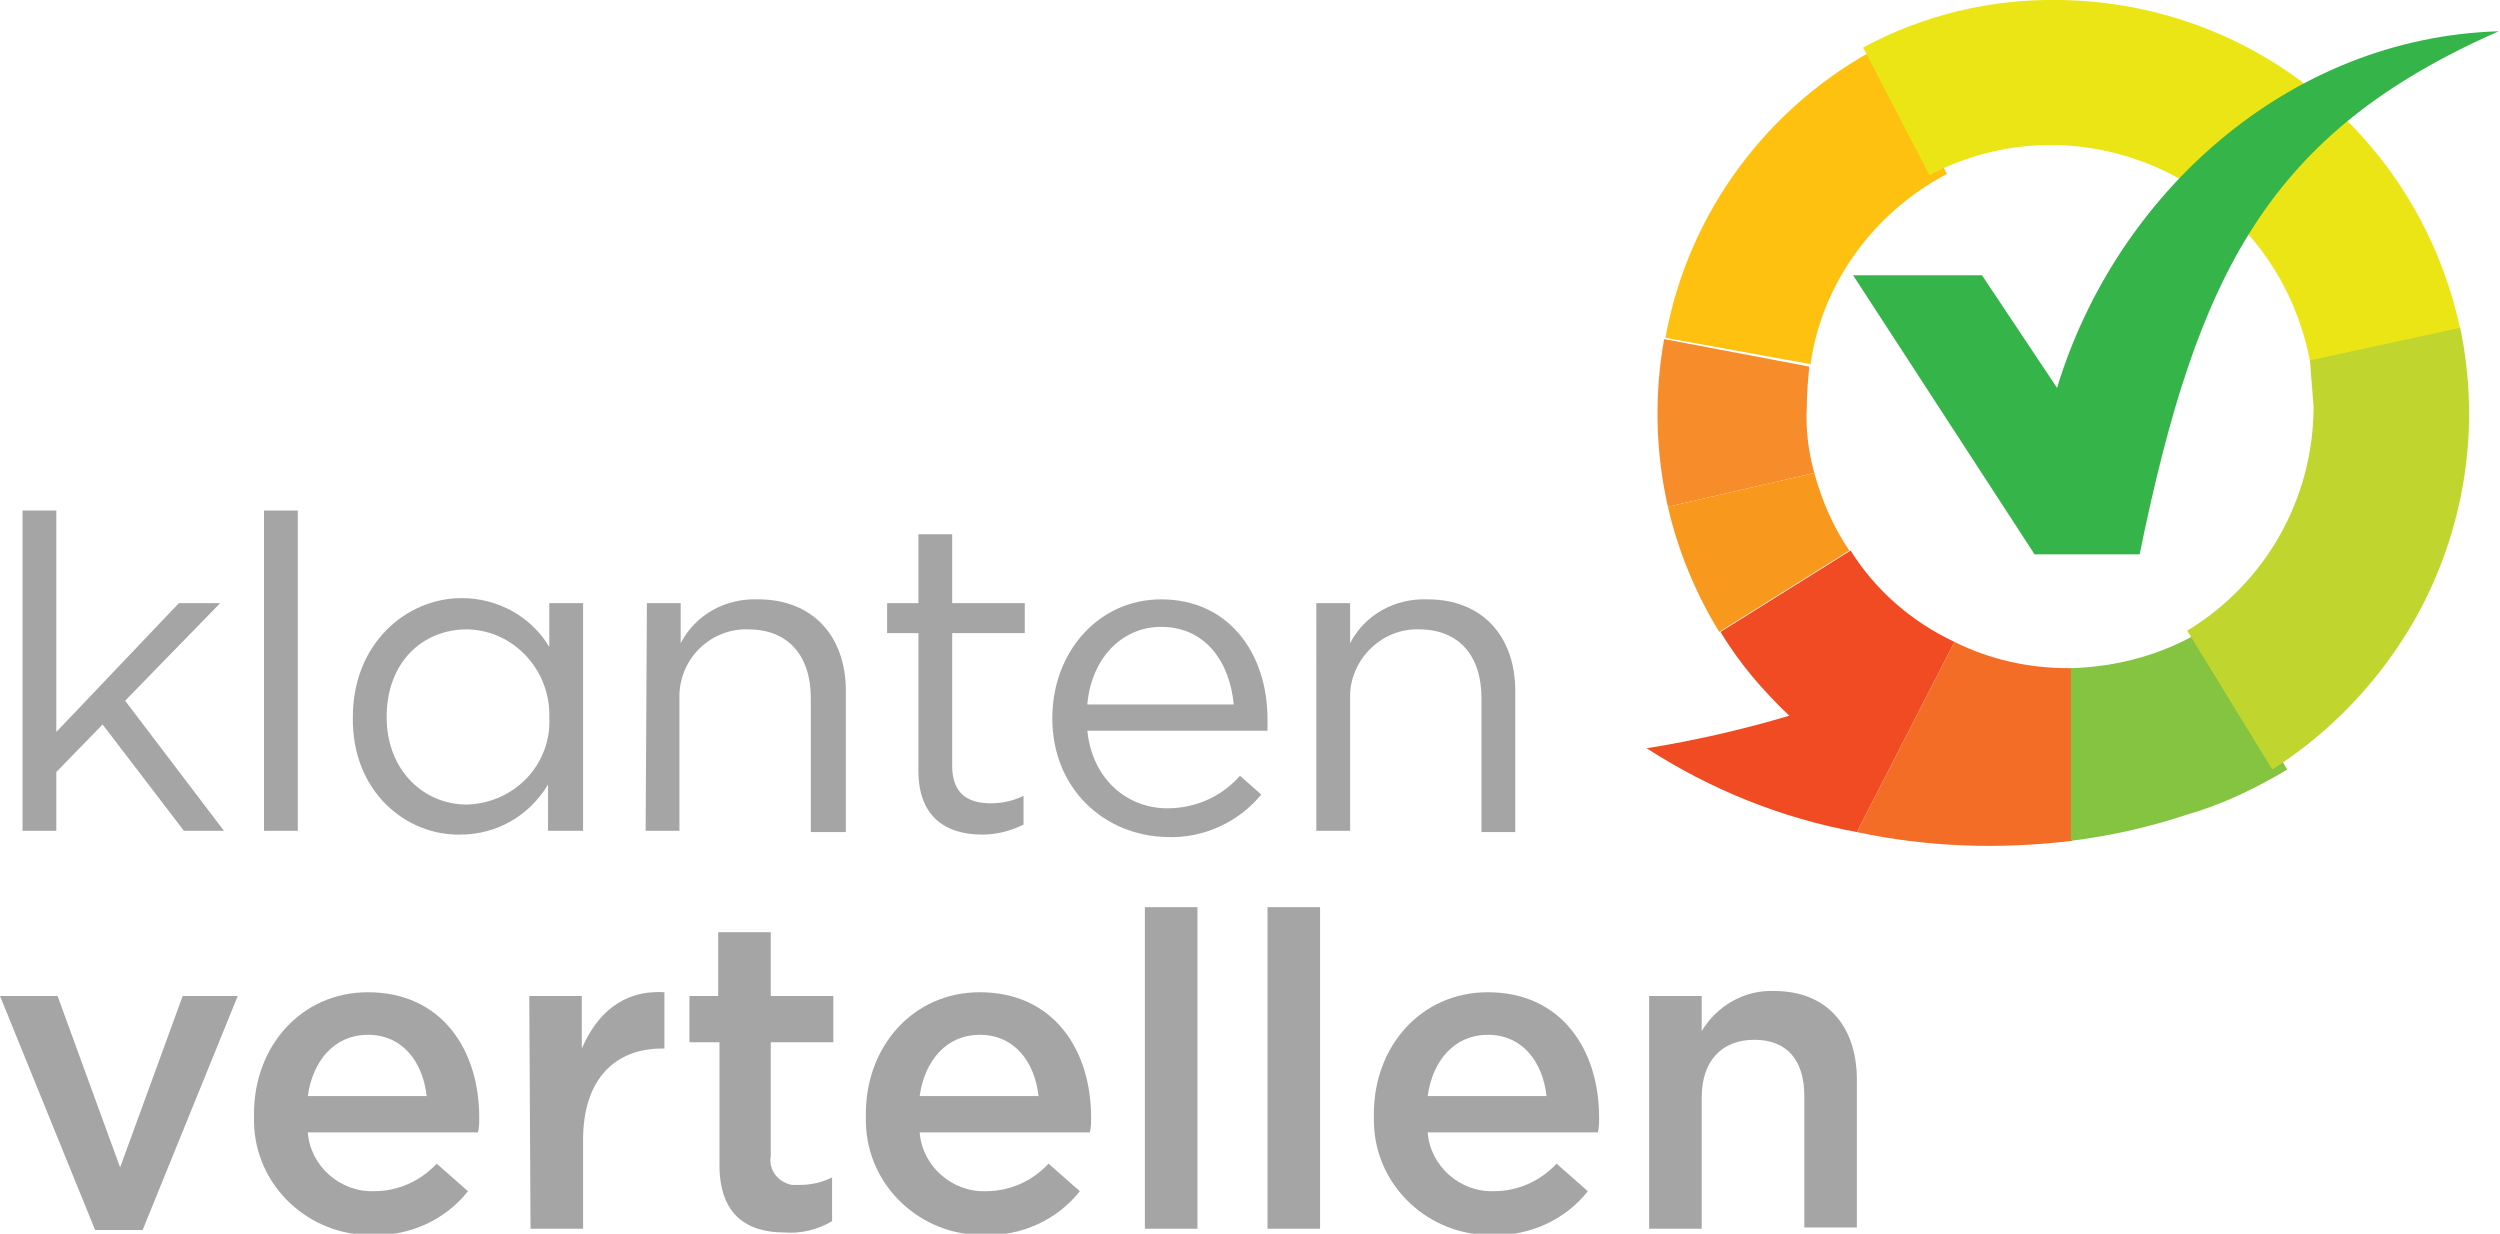 <?xml version="1.0" encoding="utf-8"?>
<!-- Generator: Adobe Illustrator 21.0.0, SVG Export Plug-In . SVG Version: 6.00 Build 0)  -->
<svg version="1.1" id="Layer_1" xmlns="http://www.w3.org/2000/svg" xmlns:xlink="http://www.w3.org/1999/xlink" x="0px" y="0px"
	 viewBox="0 0 199.8 98.6" style="enable-background:new 0 0 199.8 98.6;" xml:space="preserve">
<title>klanten_vertellen_logo</title>
<polygon style="fill:#A5A5A5;" points="1.8,40.8 4.5,40.8 4.5,58.5 14.3,48.2 17.6,48.2 10,56 17.9,66.4 14.7,66.4 8.2,57.9 
	4.5,61.7 4.5,66.4 1.8,66.4 "/>
<polygon style="fill:#A5A5A5;" points="21.1,40.8 23.8,40.8 23.8,66.4 21.1,66.4 "/>
<path style="fill:#A5A5A5;" d="M43.9,57.3L43.9,57.3c0.1-3.7-2.8-6.9-6.5-7h-0.1c-3.5,0-6.4,2.6-6.4,7l0,0c0,4.3,3,7,6.4,7
	C41.1,64.2,44.1,61.1,43.9,57.3C44,57.3,44,57.3,43.9,57.3L43.9,57.3z M28.2,57.3L28.2,57.3c0-5.9,4.3-9.5,8.7-9.5
	c2.8,0,5.5,1.4,7,3.9v-3.5h2.7v18.2h-2.8v-3.7c-1.5,2.5-4.1,4-7,4C32.5,66.8,28.1,63.3,28.2,57.3L28.2,57.3z"/>
<path style="fill:#A5A5A5;" d="M51.7,48.2h2.7v3.2c1.2-2.3,3.6-3.6,6.2-3.5c4.4,0,7,3,7,7.3v11.3h-2.8V55.8c0-3.4-1.8-5.5-5-5.5
	c-2.9-0.1-5.4,2.2-5.5,5.2c0,0.2,0,0.3,0,0.5v10.4h-2.7L51.7,48.2L51.7,48.2z"/>
<path style="fill:#A5A5A5;" d="M73.4,61.6v-11h-2.5v-2.4h2.5v-5.5h2.7v5.5h5.8v2.4h-5.8v10.6c0,2.2,1.2,3,3.1,3
	c0.9,0,1.8-0.2,2.6-0.6v2.3c-1,0.5-2.1,0.8-3.3,0.8C75.6,66.7,73.4,65.3,73.4,61.6L73.4,61.6z"/>
<path style="fill:#A5A5A5;" d="M98.6,56.3c-0.3-3.3-2.2-6.2-5.8-6.2c-3.2,0-5.6,2.6-5.9,6.2H98.6z M84.1,57.4L84.1,57.4
	c0-5.3,3.7-9.5,8.7-9.5c5.4,0,8.5,4.3,8.5,9.6c0,0.3,0,0.6,0,0.9H86.9c0.4,3.9,3.2,6.2,6.4,6.2c2.2,0,4.3-0.9,5.8-2.6l1.7,1.5
	c-1.8,2.2-4.6,3.5-7.5,3.4C88.2,66.8,84.1,63,84.1,57.4L84.1,57.4z"/>
<path style="fill:#A5A5A5;" d="M105.2,48.2h2.7v3.2c1.2-2.3,3.6-3.6,6.2-3.5c4.4,0,7,3,7,7.3v11.3h-2.7V55.8c0-3.4-1.8-5.5-5-5.5
	c-2.9-0.1-5.4,2.3-5.5,5.2c0,0.2,0,0.3,0,0.5v10.4h-2.7V48.2L105.2,48.2z"/>
<polygon style="fill:#A5A5A5;" points="0,79.6 4.6,79.6 9.6,93.3 14.6,79.6 19,79.6 11.4,98.3 7.6,98.3 "/>
<path style="fill:#A5A5A5;" d="M34.1,87.6c-0.3-2.7-1.9-4.9-4.7-4.9c-2.6,0-4.4,2-4.8,4.9H34.1z M20.3,89L20.3,89
	c0-5.4,3.8-9.7,9.1-9.7c5.9,0,8.9,4.6,8.9,10c0,0.4,0,0.8-0.1,1.2H24.6c0.2,2.7,2.6,4.8,5.3,4.7c1.9,0,3.7-0.8,5-2.2l2.5,2.2
	c-1.8,2.3-4.7,3.6-7.6,3.5c-5.1,0.1-9.4-3.9-9.5-9C20.3,89.4,20.3,89.2,20.3,89L20.3,89z"/>
<path style="fill:#A5A5A5;" d="M42.3,79.6h4.2v4.2c1.2-2.8,3.3-4.7,6.6-4.5v4.5h-0.2c-3.7,0-6.3,2.4-6.3,7.3v7.1h-4.2L42.3,79.6
	L42.3,79.6z"/>
<path style="fill:#A5A5A5;" d="M57.5,93.1v-9.8h-2.4v-3.7h2.3v-5.1h4.2v5.1h5v3.7h-5v9.1c-0.2,1.1,0.6,2.1,1.7,2.3
	c0.2,0,0.4,0,0.6,0c0.9,0,1.8-0.2,2.6-0.6v3.5c-1.2,0.7-2.5,1-3.8,0.9C59.7,98.5,57.5,97.1,57.5,93.1L57.5,93.1z"/>
<path style="fill:#A5A5A5;" d="M83,87.6c-0.3-2.7-1.9-4.9-4.7-4.9c-2.6,0-4.4,2-4.8,4.9H83z M69.2,89L69.2,89c0-5.4,3.8-9.7,9.1-9.7
	c5.9,0,8.9,4.6,8.9,10c0,0.4,0,0.8-0.1,1.2H73.5c0.2,2.7,2.6,4.8,5.3,4.7c1.9,0,3.7-0.8,5-2.2l2.5,2.2c-1.8,2.3-4.7,3.6-7.6,3.5
	c-5.1,0.1-9.4-3.9-9.5-9C69.2,89.4,69.2,89.2,69.2,89L69.2,89z"/>
<polygon style="fill:#A5A5A5;" points="91.5,72.5 95.7,72.5 95.7,98.2 91.5,98.2 "/>
<polygon style="fill:#A5A5A5;" points="101.3,72.5 105.5,72.5 105.5,98.2 101.3,98.2 "/>
<path style="fill:#A5A5A5;" d="M123.6,87.6c-0.3-2.7-1.9-4.9-4.7-4.9c-2.6,0-4.4,2-4.8,4.9H123.6z M109.8,89L109.8,89
	c0-5.4,3.8-9.7,9.1-9.7c5.9,0,8.9,4.6,8.9,10c0,0.4,0,0.8-0.1,1.2h-13.6c0.2,2.7,2.6,4.8,5.3,4.7c1.9,0,3.7-0.8,5-2.2l2.5,2.2
	c-1.8,2.3-4.7,3.6-7.6,3.5c-5.1,0.1-9.4-3.9-9.5-9C109.8,89.4,109.8,89.2,109.8,89L109.8,89z"/>
<path style="fill:#A5A5A5;" d="M131.8,79.6h4.2v2.8c1.2-2,3.4-3.3,5.8-3.2c4.2,0,6.6,2.8,6.6,7.1v11.8h-4.2V87.6
	c0-2.9-1.4-4.5-4-4.5s-4.2,1.7-4.2,4.6v10.5h-4.2L131.8,79.6L131.8,79.6z"/>
<path style="fill:#FFC110;" d="M155.6,13.9l-5.3-10.2c-9,4.7-15.4,13.3-17.2,23.3l11.6,2.1C145.6,22.7,149.7,17,155.6,13.9
	L155.6,13.9z"/>
<path style="fill:#F78C2A;" d="M144.4,32.5c0-1.1,0.1-2.2,0.2-3.2L133,27.1c-0.8,4.4-0.7,9,0.3,13.4l11.7-2.7
	C144.5,36,144.3,34.2,144.4,32.5L144.4,32.5z"/>
<path style="fill:#F8991D;" d="M145,37.8l-11.7,2.7c0.8,3.5,2.2,6.9,4.1,10l10.4-6.5C146.5,42.1,145.6,40,145,37.8z"/>
<path style="fill:#F04B23;" d="M147.9,44l-10.4,6.5c1.5,2.5,3.4,4.7,5.5,6.7c-3.7,1.1-7.6,2-11.4,2.6c5.1,3.3,10.8,5.6,16.8,6.7
	l7.8-15.2C152.8,49.7,149.9,47.2,147.9,44L147.9,44z"/>
<path style="fill:#F36D26;" d="M165.3,53.4c-3.2,0-6.3-0.7-9.1-2.1l-7.8,15.2c5.6,1.2,11.4,1.4,17.2,0.7V53.4H165.3z"/>
<path style="fill:#84C441;" d="M165.5,53.4v13.8c3.2-0.4,6.3-1.1,9.3-2.1l0,0c2.8-0.8,5.5-2.1,8-3.6L176,50.4
	C172.9,52.3,169.2,53.3,165.5,53.4L165.5,53.4z"/>
<g>
	<g>
		<defs>
			<rect id="SVGID_1_" x="-1.3" width="199.8" height="98.6"/>
		</defs>
		<clipPath id="SVGID_2_">
			<use xlink:href="#SVGID_1_"  style="overflow:visible;"/>
		</clipPath>
		<g style="clip-path:url(#SVGID_2_);">
			<path style="fill:#C0D62F;" d="M184.9,32.5c0,7.3-3.8,14.1-10.1,17.9l6.8,11.1c4.7-3,8.6-7.1,11.4-12l0,0
				c4-7.1,5.3-15.4,3.6-23.4l-12,2.6C184.7,29.9,184.8,31.2,184.9,32.5L184.9,32.5z"/>
			<path style="fill:#EBE515;" d="M164.6,0c-5.5-0.1-10.9,1.2-15.7,3.8l5.3,10.2c10.2-5.4,22.9-1.4,28.3,8.8c1,1.9,1.7,3.9,2.1,6
				l12-2.6C193.3,11,180.1,0.2,164.6,0z"/>
		</g>
	</g>
</g>
<path style="fill:#35B44A;" d="M164.4,31l-6-9h-10.3l14.5,22.3h8.4c4.6-22.5,10.3-33.7,28.7-41.8C182.9,3,169.1,15.5,164.4,31
	L164.4,31z"/>
</svg>

